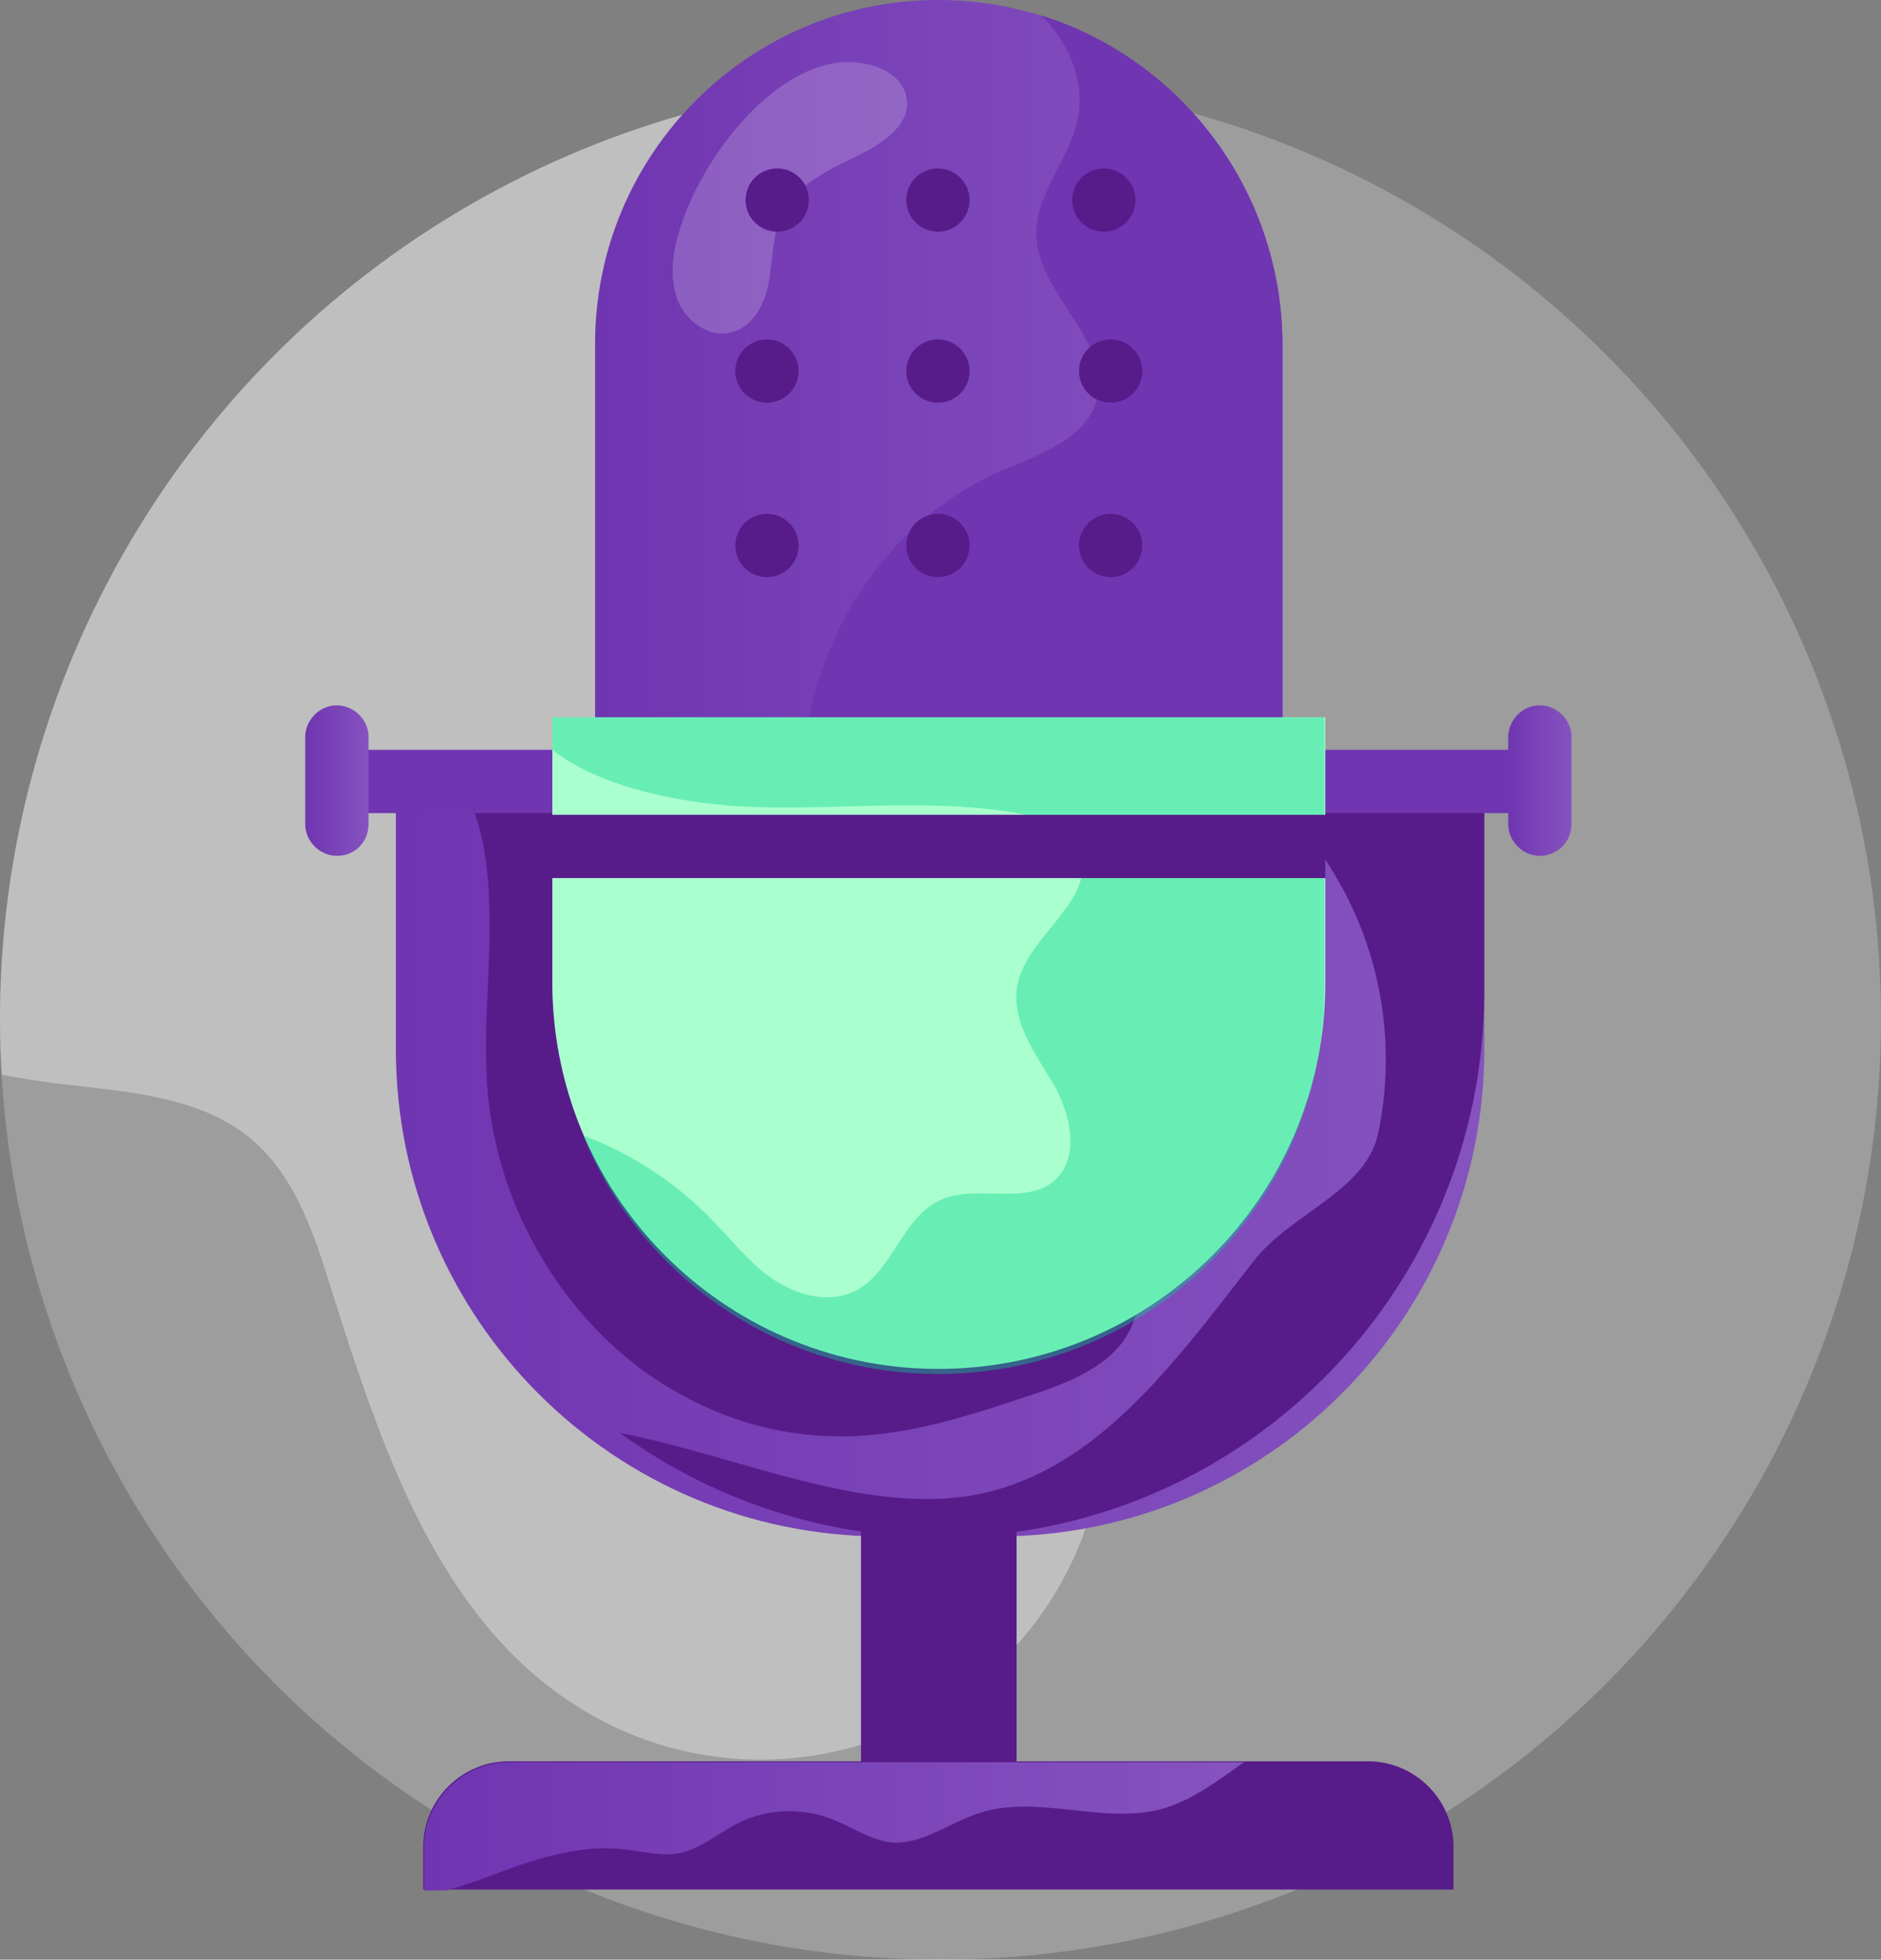<?xml version="1.0" encoding="utf-8"?>
<!-- Generator: Adobe Illustrator 23.0.1, SVG Export Plug-In . SVG Version: 6.00 Build 0)  -->
<svg version="1.1" id="Layer_1" xmlns="http://www.w3.org/2000/svg" xmlns:xlink="http://www.w3.org/1999/xlink" x="0px" y="0px"
	 viewBox="0 0 220 229.2" style="enable-background:new 0 0 220 229.2;" xml:space="preserve">
<rect x="0" y="0" width="220" height="229.2" fill="#808080" stroke="none"/>
<style type="text/css">
	.st0{opacity:0.29;fill:#E6E6E6;enable-background:new    ;}
	.st1{clip-path:url(#SVGID_2_);}
	.st2{opacity:0.46;fill:#E6E6E6;enable-background:new    ;}
	.st3{fill:url(#SVGID_3_);}
	.st4{fill:#571C8A;}
	.st5{fill:#7035B1;}
	.st6{fill:url(#SVGID_4_);}
	.st7{fill:url(#SVGID_5_);}
	.st8{fill:url(#SVGID_6_);}
	.st9{opacity:0.19;fill:#FFFFFF;enable-background:new    ;}
	.st10{fill:url(#SVGID_7_);}
	.st11{fill:#AAFFCE;}
	.st12{opacity:0.39;fill:#00D38F;enable-background:new    ;}
	.st13{fill:url(#SVGID_8_);}
	.st14{fill:none;}
</style>
<title>Wydarzenia_na_zywo</title>
<g>
	<g id="Layer_1-2">
		<circle class="st0" cx="110" cy="119.2" r="110"/>
		<g>
			<defs>
				<circle id="SVGID_1_" cx="110" cy="119.2" r="110"/>
			</defs>
			<clipPath id="SVGID_2_">
				<use xlink:href="#SVGID_1_"  style="overflow:visible;"/>
			</clipPath>
			<g class="st1">
				<path class="st2" d="M-29.1,49.6c3.4-10.9,7-22.1,14.6-30.6C-7.9,11.6,1,6.8,9.8,2.3l34.7-18.2c5.8-3,11.8-6.2,18.2-7.3
					c6.5-1.2,13.7-0.2,18.6,4.2c6.9,6.1,7.4,16.5,7.4,25.8s0.6,19.7,7.6,25.6c8.4,7.2,21.4,4.1,31.6,8.5
					c10.9,4.8,16.4,17.6,16.2,29.5c-0.2,11.9-5,23.1-9.6,34.1c-4.6,11-9.1,22.4-8.7,34.3c0.3,8.8,3.3,17.4,3.4,26.2
					c0.3,22.2-17.5,40.5-39.7,40.8c-7.7,0.1-15.3-2-21.8-6.1c-16.7-10.4-23.3-31-29.2-49.7c-1.9-6.1-4.1-12.4-8.9-16.6
					c-6.4-5.5-15.5-5.7-23.9-6.8c-21-2.8-40.3-12.7-54.8-28.1c-6.3-6.7-12.3-20-0.6-24.5c4.2-1.6,8-2.5,11.3-5.8
					C-33.6,63.3-31.1,56.1-29.1,49.6z"/>
			</g>
		</g>
		
			<linearGradient id="SVGID_3_" gradientUnits="userSpaceOnUse" x1="46.29" y1="72.625" x2="173.57" y2="72.625" gradientTransform="matrix(1 0 0 -1 0 206.56)">
			<stop  offset="0" style="stop-color:#7035B1"/>
			<stop  offset="0.98" style="stop-color:#8552BF"/>
		</linearGradient>
		<path class="st3" d="M46.3,88.2h127.3l0,0v34.5c0,31.5-25.5,57-57,57l0,0h-13.3c-31.5,0-57-25.5-57-57l0,0V88.2L46.3,88.2z"/>
		<path class="st4" d="M56.9,101.3c1.1,9-0.7,18.1,0.2,27.1c1.2,11.2,6.5,21.6,14.8,29.2c3.1,2.8,6.6,5.1,10.3,6.8
			c5.1,2.4,10.6,3.6,16.2,3.6c7.6,0,14.9-2.4,22.1-4.8c4.9-1.6,10.4-3.8,12.1-8.7c0.9-2.6,0.5-5.4,1.4-8c1.4-4.4,5.9-7,9.1-10.4
			c6.5-6.8,7.8-17,8.8-26.4c0.7-7,1.3-14.7-2.6-20.6c-0.2-0.3-0.4-0.6-0.7-1H51.9C54.7,92,56.4,96.5,56.9,101.3z"/>
		<path class="st4" d="M173.6,116.1V88.2h-31.6c0.4,0.2,0.8,0.4,1.1,0.6c3.6,2.3,6.8,5.2,9.5,8.5c8,9.8,11.2,22.7,8.6,35.2
			c-1.4,6.8-10.2,9.4-14.5,14.9c-10.2,13.1-20.2,27.2-36.8,27.9c-12.2,0.5-25.3-5.4-37.4-7.7c10.9,7.9,24,12.2,37.4,12.2l0,0
			C145,179.8,173.5,151.3,173.6,116.1C173.6,116.1,173.6,116.1,173.6,116.1z"/>
		<rect x="100.7" y="175.8" class="st4" width="18.2" height="35.1"/>
		<rect x="39.4" y="87.7" class="st5" width="140.6" height="7.4"/>
		
			<linearGradient id="SVGID_4_" gradientUnits="userSpaceOnUse" x1="35.745" y1="115.226" x2="43.115" y2="115.226" gradientTransform="matrix(1 0 0 -1 0 206.56)">
			<stop  offset="0" style="stop-color:#7035B1"/>
			<stop  offset="0.98" style="stop-color:#8552BF"/>
		</linearGradient>
		<path class="st6" d="M39.4,100.1c-2,0-3.7-1.7-3.7-3.7c0,0,0,0,0,0v-10c-0.1-2,1.5-3.8,3.5-3.9S43,84,43.1,86c0,0.1,0,0.3,0,0.4
			v10C43.1,98.5,41.5,100.1,39.4,100.1z"/>
		
			<linearGradient id="SVGID_5_" gradientUnits="userSpaceOnUse" x1="176.385" y1="115.226" x2="183.755" y2="115.226" gradientTransform="matrix(1 0 0 -1 0 206.56)">
			<stop  offset="0" style="stop-color:#7035B1"/>
			<stop  offset="0.98" style="stop-color:#8552BF"/>
		</linearGradient>
		<path class="st7" d="M180.1,100.1c-2,0-3.7-1.7-3.7-3.7v-10c-0.1-2,1.5-3.8,3.5-3.9c2-0.1,3.8,1.5,3.9,3.5c0,0.1,0,0.3,0,0.4v10
			C183.8,98.5,182.1,100.1,180.1,100.1L180.1,100.1z"/>
		
			<linearGradient id="SVGID_6_" gradientUnits="userSpaceOnUse" x1="69.57" y1="159.71" x2="149.94" y2="159.71" gradientTransform="matrix(1 0 0 -1 0 206.56)">
			<stop  offset="0" style="stop-color:#7035B1"/>
			<stop  offset="0.98" style="stop-color:#8552BF"/>
		</linearGradient>
		<path class="st8" d="M109.7,0C87.6,0,69.6,18,69.6,40.2v53.5h80.4V40.2C149.9,18,132,0,109.7,0C109.8,0,109.8,0,109.7,0z"/>
		<path class="st9" d="M79.4,27.2c-0.8,2.6-1.1,5.5-0.1,8s3.9,4.5,6.5,3.6c2.6-0.8,3.8-3.7,4.2-6.3c0.4-2.6,0.4-5.4,1.6-7.8
			s3.9-4,6.3-5.3c2.8-1.4,8.3-3.6,8.2-7.4c-0.2-4-5.4-5.2-8.6-4.6C89.1,8.9,81.6,19.5,79.4,27.2z"/>
		
			<linearGradient id="SVGID_7_" gradientUnits="userSpaceOnUse" x1="150.51" y1="158.8" x2="167.88" y2="158.8" gradientTransform="matrix(1 0 0 -1 0 206.56)">
			<stop  offset="0" style="stop-color:#7035B1"/>
			<stop  offset="0.98" style="stop-color:#8552BF"/>
		</linearGradient>
		<path class="st10" d="M121.8,1.8c3.1,3.1,5.1,7.5,4.3,11.9c-0.9,4.8-5,8.9-4.9,13.8c0.2,7,8.9,12.4,7.1,19.2
			c-1.3,4.7-6.8,6.5-11.3,8.4c-14.6,6.4-24.1,22.7-22.9,38.5h55.9V40.2C149.9,22.6,138.5,7.1,121.8,1.8z"/>
		<path class="st4" d="M170,221H49.5v-5c0-5.5,4.5-10,10-10H160c5.5,0,10,4.5,10,10V221z"/>
		<path class="st11" d="M64.6,83.9v11.4l4.9,3.7l-4.9,3.7v12.9c0.4,25,20.9,44.9,45.9,44.5c24.4-0.4,44.2-20.1,44.5-44.5v-12.9
			l-4.9-3.7l4.9-3.7V83.9H64.6z"/>
		<path class="st12" d="M109.7,160.7c25,0,45.2-20.2,45.2-45.2v-12.9l-4.9-3.7l4.9-3.7V83.9H64.6v3.8c5.9,4.6,15.4,6.2,21.8,6.6
			c10.7,0.6,21.4-1,32,0.7c3.2,0.5,6.8,1.8,7.9,4.8c1.9,5.6-6.2,9.6-7.3,15.4c-0.8,4.1,2,7.9,4.1,11.4s3.3,8.8,0.2,11.5
			c-3.4,2.9-9,0.4-13.2,2.2c-4.6,2-5.7,8.5-10.1,10.7c-3.1,1.5-6.8,0.5-9.6-1.4s-4.9-4.7-7.3-7.1c-4.2-4.3-9.3-7.6-14.9-9.7
			C75,149.6,91.4,160.7,109.7,160.7z"/>
		
			<linearGradient id="SVGID_8_" gradientUnits="userSpaceOnUse" x1="49.57" y1="-6.89" x2="145.5" y2="-6.89" gradientTransform="matrix(1 0 0 -1 0 206.56)">
			<stop  offset="0" style="stop-color:#7035B1"/>
			<stop  offset="0.98" style="stop-color:#8552BF"/>
		</linearGradient>
		<path class="st13" d="M73,216.3c2,0.2,4.1,0.8,6.1,0.5c2.7-0.4,4.9-2.4,7.3-3.6c3.4-1.7,7.4-1.8,11-0.4c2.3,0.9,4.4,2.4,6.8,2.7
			c3.6,0.3,6.8-2.3,10.2-3.4c6.8-2.3,14.5,1.3,21.4-0.5c3.6-1,6.6-3.3,9.7-5.5H59.6c-5.5,0-10,4.5-10,10v5h2.6
			c2.1-0.6,4.2-1.3,6.2-2.1C63,217.3,68,215.7,73,216.3z"/>
		<line class="st14" x1="155" y1="98.9" x2="64.6" y2="98.9"/>
		<rect x="64.6" y="95.3" class="st4" width="90.4" height="7.4"/>
		<circle class="st4" cx="89.7" cy="63.8" r="3.7"/>
		<circle class="st4" cx="109.7" cy="63.8" r="3.7"/>
		<circle class="st4" cx="129.9" cy="63.8" r="3.7"/>
		<circle class="st4" cx="89.7" cy="43.4" r="3.7"/>
		<circle class="st4" cx="109.7" cy="43.4" r="3.7"/>
		<circle class="st4" cx="129.9" cy="43.4" r="3.7"/>
		<circle class="st4" cx="90.9" cy="23.4" r="3.7"/>
		<circle class="st4" cx="109.7" cy="23.4" r="3.7"/>
		<circle class="st4" cx="129.1" cy="23.4" r="3.7"/>
	</g>
</g>
</svg>
